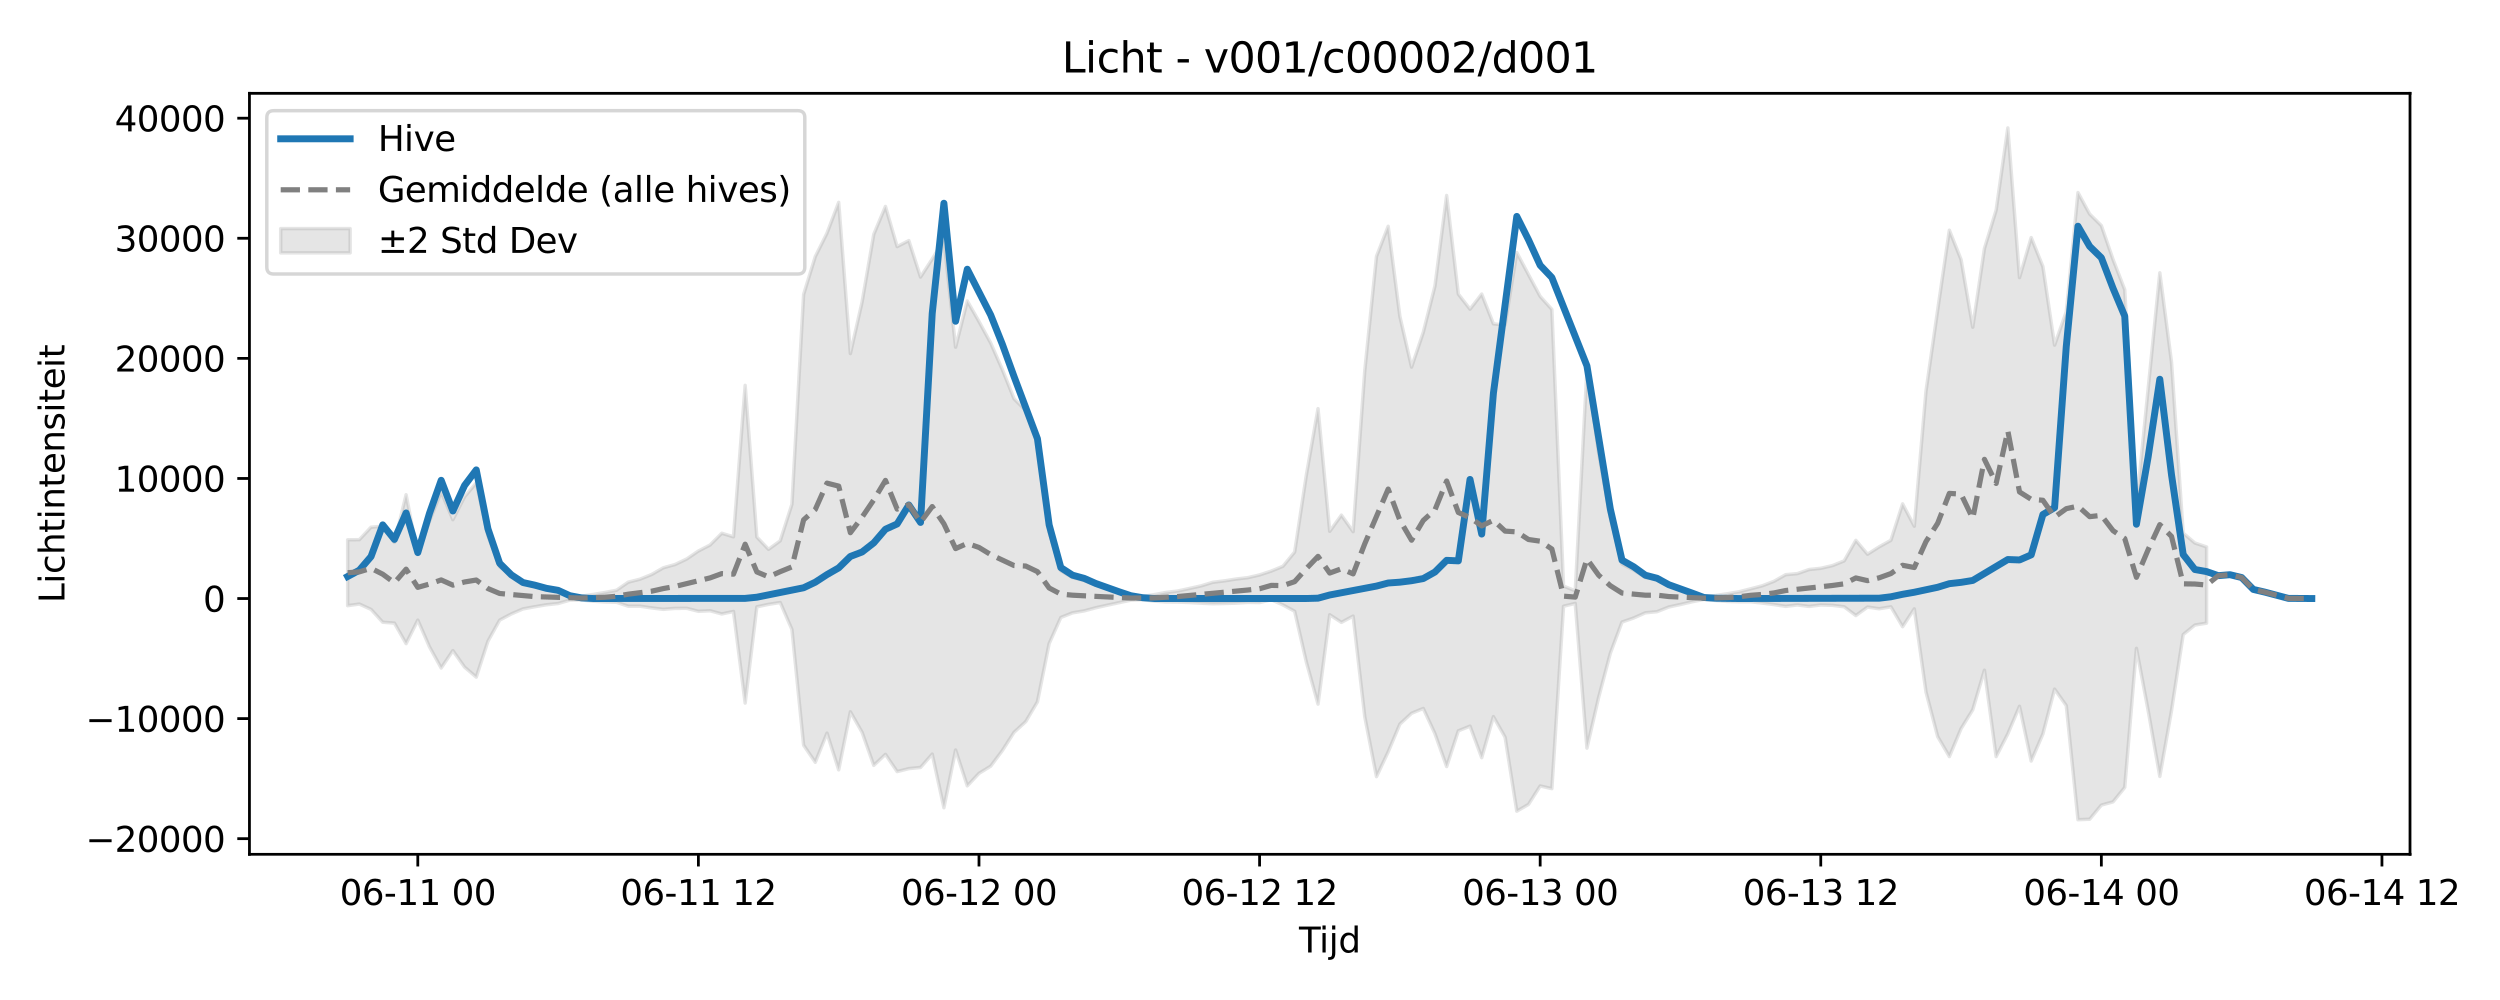 <?xml version="1.0" encoding="utf-8" standalone="no"?>
<!DOCTYPE svg PUBLIC "-//W3C//DTD SVG 1.1//EN"
  "http://www.w3.org/Graphics/SVG/1.1/DTD/svg11.dtd">
<svg xmlns:xlink="http://www.w3.org/1999/xlink" width="720pt" height="288pt" viewBox="0 0 720 288" xmlns="http://www.w3.org/2000/svg" version="1.1">
 <defs>
  <style type="text/css">*{stroke-linejoin: round; stroke-linecap: butt}</style>
 </defs>
 <g id="figure_1">
  <g id="patch_1">
   <path d="M 0 288 
L 720 288 
L 720 0 
L 0 0 
z
" style="fill: #ffffff"/>
  </g>
  <g id="axes_1">
   <g id="patch_2">
    <path d="M 71.84 246.04 
L 694.082 246.04 
L 694.082 26.88 
L 71.84 26.88 
z
" style="fill: #ffffff"/>
   </g>
   <g id="FillBetweenPolyCollection_1">
    <defs>
     <path id="md8189ce786" d="M 100.124 -132.54 
L 100.124 -113.566 
L 103.491 -114.032 
L 106.858 -112.498 
L 110.225 -108.796 
L 113.592 -108.548 
L 116.959 -102.631 
L 120.326 -109.409 
L 123.693 -101.703 
L 127.061 -95.61 
L 130.428 -100.624 
L 133.795 -95.871 
L 137.162 -92.984 
L 140.529 -103.331 
L 143.896 -109.396 
L 147.263 -111.191 
L 150.63 -112.633 
L 153.997 -113.258 
L 157.365 -113.823 
L 160.732 -114.184 
L 164.099 -115.159 
L 167.466 -115.205 
L 170.833 -114.85 
L 174.2 -114.626 
L 177.567 -114.54 
L 180.934 -113.414 
L 184.301 -113.419 
L 187.669 -112.918 
L 191.036 -112.514 
L 194.403 -112.777 
L 197.77 -112.807 
L 201.137 -111.943 
L 204.504 -112.097 
L 207.871 -111.179 
L 211.238 -111.895 
L 214.605 -85.509 
L 217.973 -113.234 
L 221.34 -113.943 
L 224.707 -114.474 
L 228.074 -106.712 
L 231.441 -73.381 
L 234.808 -68.461 
L 238.175 -76.852 
L 241.542 -66.282 
L 244.909 -83 
L 248.277 -77.103 
L 251.644 -67.565 
L 255.011 -70.746 
L 258.378 -65.776 
L 261.745 -66.631 
L 265.112 -66.966 
L 268.479 -70.816 
L 271.846 -55.37 
L 275.213 -72.001 
L 278.58 -61.672 
L 281.948 -65.268 
L 285.315 -67.337 
L 288.682 -71.844 
L 292.049 -77.099 
L 295.416 -80.175 
L 298.783 -85.862 
L 302.15 -102.639 
L 305.517 -110.161 
L 308.884 -111.499 
L 312.252 -112.066 
L 315.619 -112.974 
L 318.986 -113.72 
L 322.353 -114.447 
L 325.72 -115.162 
L 329.087 -115.275 
L 332.454 -114.871 
L 335.821 -114.626 
L 339.188 -114.602 
L 342.556 -114.469 
L 345.923 -114.28 
L 349.29 -114.118 
L 352.657 -114.192 
L 356.024 -114.299 
L 359.391 -114.514 
L 362.758 -114.454 
L 366.125 -115.287 
L 369.492 -113.772 
L 372.86 -111.955 
L 376.227 -97.339 
L 379.594 -85.217 
L 382.961 -110.95 
L 386.328 -108.756 
L 389.695 -110.565 
L 393.062 -81.518 
L 396.429 -64.321 
L 399.796 -71.463 
L 403.164 -79.462 
L 406.531 -82.579 
L 409.898 -83.961 
L 413.265 -76.7 
L 416.632 -67.227 
L 419.999 -77.518 
L 423.366 -78.873 
L 426.733 -69.784 
L 430.1 -81.609 
L 433.468 -75.674 
L 436.835 -54.376 
L 440.202 -56.327 
L 443.569 -61.643 
L 446.936 -60.871 
L 450.303 -113.404 
L 453.67 -114.213 
L 457.037 -72.541 
L 460.404 -87.135 
L 463.771 -99.842 
L 467.139 -108.852 
L 470.506 -110.023 
L 473.873 -111.509 
L 477.24 -111.834 
L 480.607 -113.181 
L 483.974 -113.905 
L 487.341 -114.692 
L 490.708 -115.362 
L 494.075 -115.061 
L 497.443 -114.782 
L 500.81 -114.686 
L 504.177 -114.689 
L 507.544 -114.314 
L 510.911 -113.881 
L 514.278 -113.368 
L 517.645 -113.772 
L 521.012 -113.348 
L 524.379 -113.764 
L 527.747 -113.658 
L 531.114 -113.253 
L 534.481 -110.718 
L 537.848 -113.166 
L 541.215 -112.673 
L 544.582 -113.24 
L 547.949 -107.504 
L 551.316 -112.647 
L 554.683 -88.72 
L 558.051 -75.867 
L 561.418 -70.106 
L 564.785 -78.131 
L 568.152 -83.587 
L 571.519 -94.988 
L 574.886 -70.091 
L 578.253 -76.65 
L 581.62 -84.597 
L 584.987 -68.82 
L 588.355 -76.625 
L 591.722 -89.537 
L 595.089 -84.779 
L 598.456 -51.922 
L 601.823 -52.061 
L 605.19 -56.133 
L 608.557 -57.065 
L 611.924 -61.217 
L 615.291 -101.284 
L 618.659 -83.416 
L 622.026 -64.384 
L 625.393 -83.33 
L 628.76 -105.242 
L 632.127 -107.986 
L 635.494 -108.529 
L 635.494 -130.481 
L 635.494 -130.481 
L 632.127 -131.617 
L 628.76 -134.466 
L 625.393 -183.725 
L 622.026 -209.429 
L 618.659 -175.958 
L 615.291 -142.193 
L 611.924 -204.577 
L 608.557 -213.27 
L 605.19 -223.029 
L 601.823 -226.35 
L 598.456 -232.545 
L 595.089 -198.23 
L 591.722 -188.601 
L 588.355 -211.223 
L 584.987 -219.582 
L 581.62 -208.047 
L 578.253 -251.158 
L 574.886 -227.461 
L 571.519 -216.425 
L 568.152 -193.762 
L 564.785 -213.252 
L 561.418 -221.705 
L 558.051 -198.742 
L 554.683 -175.341 
L 551.316 -136.461 
L 547.949 -142.89 
L 544.582 -132.389 
L 541.215 -130.52 
L 537.848 -128.382 
L 534.481 -132.388 
L 531.114 -126.459 
L 527.747 -125.111 
L 524.379 -124.331 
L 521.012 -123.978 
L 517.645 -122.797 
L 514.278 -122.491 
L 510.911 -120.59 
L 507.544 -119.296 
L 504.177 -118.417 
L 500.81 -117.559 
L 497.443 -117.002 
L 494.075 -116.494 
L 490.708 -116.097 
L 487.341 -117.031 
L 483.974 -118.146 
L 480.607 -119.206 
L 477.24 -121.359 
L 473.873 -121.657 
L 470.506 -123.836 
L 467.139 -125.559 
L 463.771 -138.81 
L 460.404 -157.573 
L 457.037 -181.517 
L 453.67 -117.851 
L 450.303 -119.211 
L 446.936 -198.893 
L 443.569 -202.638 
L 440.202 -208.917 
L 436.835 -215.262 
L 433.468 -194.404 
L 430.1 -194.732 
L 426.733 -203.313 
L 423.366 -198.955 
L 419.999 -203.307 
L 416.632 -231.703 
L 413.265 -205.623 
L 409.898 -192.262 
L 406.531 -182.267 
L 403.164 -196.888 
L 399.796 -222.827 
L 396.429 -214.157 
L 393.062 -181.325 
L 389.695 -134.878 
L 386.328 -139.641 
L 382.961 -134.983 
L 379.594 -170.308 
L 376.227 -151.166 
L 372.86 -129.016 
L 369.492 -124.914 
L 366.125 -123.533 
L 362.758 -122.423 
L 359.391 -121.635 
L 356.024 -121.243 
L 352.657 -120.716 
L 349.29 -120.3 
L 345.923 -119.272 
L 342.556 -118.527 
L 339.188 -117.787 
L 335.821 -117.379 
L 332.454 -116.749 
L 329.087 -116.217 
L 325.72 -116.357 
L 322.353 -117.355 
L 318.986 -118.416 
L 315.619 -119.509 
L 312.252 -120.841 
L 308.884 -121.672 
L 305.517 -123.635 
L 302.15 -134.695 
L 298.783 -160.874 
L 295.416 -169.786 
L 292.049 -173.146 
L 288.682 -181.545 
L 285.315 -189.224 
L 281.948 -195.404 
L 278.58 -201.322 
L 275.213 -188.012 
L 271.846 -218.903 
L 268.479 -213.405 
L 265.112 -208.205 
L 261.745 -218.715 
L 258.378 -216.982 
L 255.011 -228.542 
L 251.644 -220.509 
L 248.277 -201.009 
L 244.909 -186.165 
L 241.542 -229.723 
L 238.175 -220.86 
L 234.808 -214.12 
L 231.441 -203.201 
L 228.074 -142.758 
L 224.707 -132.252 
L 221.34 -129.791 
L 217.973 -133.332 
L 214.605 -177.028 
L 211.238 -133.399 
L 207.871 -134.422 
L 204.504 -131.04 
L 201.137 -129.311 
L 197.77 -127.013 
L 194.403 -125.419 
L 191.036 -124.476 
L 187.669 -122.552 
L 184.301 -121.191 
L 180.934 -120.342 
L 177.567 -118.015 
L 174.2 -117.361 
L 170.833 -116.803 
L 167.466 -116.306 
L 164.099 -116.391 
L 160.732 -117.746 
L 157.365 -118.265 
L 153.997 -119.093 
L 150.63 -120.15 
L 147.263 -122.332 
L 143.896 -124.756 
L 140.529 -133.66 
L 137.162 -148.923 
L 133.795 -144.914 
L 130.428 -138.334 
L 127.061 -146.356 
L 123.693 -137.891 
L 120.326 -128.279 
L 116.959 -145.519 
L 113.592 -131.785 
L 110.225 -136.468 
L 106.858 -136.166 
L 103.491 -132.578 
L 100.124 -132.54 
z
" style="stroke: #808080; stroke-opacity: 0.2"/>
    </defs>
    <g clip-path="url(#p6908b843ab)">
     <use xlink:href="#md8189ce786" x="0" y="288" style="fill: #808080; fill-opacity: 0.2; stroke: #808080; stroke-opacity: 0.2"/>
    </g>
   </g>
   <g id="matplotlib.axis_1">
    <g id="xtick_1">
     <g id="line2d_1">
      <defs>
       <path id="m03624b1f87" d="M 0 0 
L 0 3.5 
" style="stroke: #000000; stroke-width: 0.8"/>
      </defs>
      <g>
       <use xlink:href="#m03624b1f87" x="120.326" y="246.04" style="stroke: #000000; stroke-width: 0.8"/>
      </g>
     </g>
     <g id="text_1">
      <!-- 06-11 00 -->
      <g transform="translate(97.846 260.638) scale(0.1 -0.1)">
       <defs>
        <path id="DejaVuSans-30" d="M 2034 4250 
Q 1547 4250 1301 3770 
Q 1056 3291 1056 2328 
Q 1056 1369 1301 889 
Q 1547 409 2034 409 
Q 2525 409 2770 889 
Q 3016 1369 3016 2328 
Q 3016 3291 2770 3770 
Q 2525 4250 2034 4250 
z
M 2034 4750 
Q 2819 4750 3233 4129 
Q 3647 3509 3647 2328 
Q 3647 1150 3233 529 
Q 2819 -91 2034 -91 
Q 1250 -91 836 529 
Q 422 1150 422 2328 
Q 422 3509 836 4129 
Q 1250 4750 2034 4750 
z
" transform="scale(0.016)"/>
        <path id="DejaVuSans-36" d="M 2113 2584 
Q 1688 2584 1439 2293 
Q 1191 2003 1191 1497 
Q 1191 994 1439 701 
Q 1688 409 2113 409 
Q 2538 409 2786 701 
Q 3034 994 3034 1497 
Q 3034 2003 2786 2293 
Q 2538 2584 2113 2584 
z
M 3366 4563 
L 3366 3988 
Q 3128 4100 2886 4159 
Q 2644 4219 2406 4219 
Q 1781 4219 1451 3797 
Q 1122 3375 1075 2522 
Q 1259 2794 1537 2939 
Q 1816 3084 2150 3084 
Q 2853 3084 3261 2657 
Q 3669 2231 3669 1497 
Q 3669 778 3244 343 
Q 2819 -91 2113 -91 
Q 1303 -91 875 529 
Q 447 1150 447 2328 
Q 447 3434 972 4092 
Q 1497 4750 2381 4750 
Q 2619 4750 2861 4703 
Q 3103 4656 3366 4563 
z
" transform="scale(0.016)"/>
        <path id="DejaVuSans-2d" d="M 313 2009 
L 1997 2009 
L 1997 1497 
L 313 1497 
L 313 2009 
z
" transform="scale(0.016)"/>
        <path id="DejaVuSans-31" d="M 794 531 
L 1825 531 
L 1825 4091 
L 703 3866 
L 703 4441 
L 1819 4666 
L 2450 4666 
L 2450 531 
L 3481 531 
L 3481 0 
L 794 0 
L 794 531 
z
" transform="scale(0.016)"/>
        <path id="DejaVuSans-20" transform="scale(0.016)"/>
       </defs>
       <use xlink:href="#DejaVuSans-30"/>
       <use xlink:href="#DejaVuSans-36" transform="translate(63.623 0)"/>
       <use xlink:href="#DejaVuSans-2d" transform="translate(127.246 0)"/>
       <use xlink:href="#DejaVuSans-31" transform="translate(163.33 0)"/>
       <use xlink:href="#DejaVuSans-31" transform="translate(226.953 0)"/>
       <use xlink:href="#DejaVuSans-20" transform="translate(290.576 0)"/>
       <use xlink:href="#DejaVuSans-30" transform="translate(322.363 0)"/>
       <use xlink:href="#DejaVuSans-30" transform="translate(385.986 0)"/>
      </g>
     </g>
    </g>
    <g id="xtick_2">
     <g id="line2d_2">
      <g>
       <use xlink:href="#m03624b1f87" x="201.137" y="246.04" style="stroke: #000000; stroke-width: 0.8"/>
      </g>
     </g>
     <g id="text_2">
      <!-- 06-11 12 -->
      <g transform="translate(178.657 260.638) scale(0.1 -0.1)">
       <defs>
        <path id="DejaVuSans-32" d="M 1228 531 
L 3431 531 
L 3431 0 
L 469 0 
L 469 531 
Q 828 903 1448 1529 
Q 2069 2156 2228 2338 
Q 2531 2678 2651 2914 
Q 2772 3150 2772 3378 
Q 2772 3750 2511 3984 
Q 2250 4219 1831 4219 
Q 1534 4219 1204 4116 
Q 875 4013 500 3803 
L 500 4441 
Q 881 4594 1212 4672 
Q 1544 4750 1819 4750 
Q 2544 4750 2975 4387 
Q 3406 4025 3406 3419 
Q 3406 3131 3298 2873 
Q 3191 2616 2906 2266 
Q 2828 2175 2409 1742 
Q 1991 1309 1228 531 
z
" transform="scale(0.016)"/>
       </defs>
       <use xlink:href="#DejaVuSans-30"/>
       <use xlink:href="#DejaVuSans-36" transform="translate(63.623 0)"/>
       <use xlink:href="#DejaVuSans-2d" transform="translate(127.246 0)"/>
       <use xlink:href="#DejaVuSans-31" transform="translate(163.33 0)"/>
       <use xlink:href="#DejaVuSans-31" transform="translate(226.953 0)"/>
       <use xlink:href="#DejaVuSans-20" transform="translate(290.576 0)"/>
       <use xlink:href="#DejaVuSans-31" transform="translate(322.363 0)"/>
       <use xlink:href="#DejaVuSans-32" transform="translate(385.986 0)"/>
      </g>
     </g>
    </g>
    <g id="xtick_3">
     <g id="line2d_3">
      <g>
       <use xlink:href="#m03624b1f87" x="281.948" y="246.04" style="stroke: #000000; stroke-width: 0.8"/>
      </g>
     </g>
     <g id="text_3">
      <!-- 06-12 00 -->
      <g transform="translate(259.467 260.638) scale(0.1 -0.1)">
       <use xlink:href="#DejaVuSans-30"/>
       <use xlink:href="#DejaVuSans-36" transform="translate(63.623 0)"/>
       <use xlink:href="#DejaVuSans-2d" transform="translate(127.246 0)"/>
       <use xlink:href="#DejaVuSans-31" transform="translate(163.33 0)"/>
       <use xlink:href="#DejaVuSans-32" transform="translate(226.953 0)"/>
       <use xlink:href="#DejaVuSans-20" transform="translate(290.576 0)"/>
       <use xlink:href="#DejaVuSans-30" transform="translate(322.363 0)"/>
       <use xlink:href="#DejaVuSans-30" transform="translate(385.986 0)"/>
      </g>
     </g>
    </g>
    <g id="xtick_4">
     <g id="line2d_4">
      <g>
       <use xlink:href="#m03624b1f87" x="362.758" y="246.04" style="stroke: #000000; stroke-width: 0.8"/>
      </g>
     </g>
     <g id="text_4">
      <!-- 06-12 12 -->
      <g transform="translate(340.278 260.638) scale(0.1 -0.1)">
       <use xlink:href="#DejaVuSans-30"/>
       <use xlink:href="#DejaVuSans-36" transform="translate(63.623 0)"/>
       <use xlink:href="#DejaVuSans-2d" transform="translate(127.246 0)"/>
       <use xlink:href="#DejaVuSans-31" transform="translate(163.33 0)"/>
       <use xlink:href="#DejaVuSans-32" transform="translate(226.953 0)"/>
       <use xlink:href="#DejaVuSans-20" transform="translate(290.576 0)"/>
       <use xlink:href="#DejaVuSans-31" transform="translate(322.363 0)"/>
       <use xlink:href="#DejaVuSans-32" transform="translate(385.986 0)"/>
      </g>
     </g>
    </g>
    <g id="xtick_5">
     <g id="line2d_5">
      <g>
       <use xlink:href="#m03624b1f87" x="443.569" y="246.04" style="stroke: #000000; stroke-width: 0.8"/>
      </g>
     </g>
     <g id="text_5">
      <!-- 06-13 00 -->
      <g transform="translate(421.088 260.638) scale(0.1 -0.1)">
       <defs>
        <path id="DejaVuSans-33" d="M 2597 2516 
Q 3050 2419 3304 2112 
Q 3559 1806 3559 1356 
Q 3559 666 3084 287 
Q 2609 -91 1734 -91 
Q 1441 -91 1130 -33 
Q 819 25 488 141 
L 488 750 
Q 750 597 1062 519 
Q 1375 441 1716 441 
Q 2309 441 2620 675 
Q 2931 909 2931 1356 
Q 2931 1769 2642 2001 
Q 2353 2234 1838 2234 
L 1294 2234 
L 1294 2753 
L 1863 2753 
Q 2328 2753 2575 2939 
Q 2822 3125 2822 3475 
Q 2822 3834 2567 4026 
Q 2313 4219 1838 4219 
Q 1578 4219 1281 4162 
Q 984 4106 628 3988 
L 628 4550 
Q 988 4650 1302 4700 
Q 1616 4750 1894 4750 
Q 2613 4750 3031 4423 
Q 3450 4097 3450 3541 
Q 3450 3153 3228 2886 
Q 3006 2619 2597 2516 
z
" transform="scale(0.016)"/>
       </defs>
       <use xlink:href="#DejaVuSans-30"/>
       <use xlink:href="#DejaVuSans-36" transform="translate(63.623 0)"/>
       <use xlink:href="#DejaVuSans-2d" transform="translate(127.246 0)"/>
       <use xlink:href="#DejaVuSans-31" transform="translate(163.33 0)"/>
       <use xlink:href="#DejaVuSans-33" transform="translate(226.953 0)"/>
       <use xlink:href="#DejaVuSans-20" transform="translate(290.576 0)"/>
       <use xlink:href="#DejaVuSans-30" transform="translate(322.363 0)"/>
       <use xlink:href="#DejaVuSans-30" transform="translate(385.986 0)"/>
      </g>
     </g>
    </g>
    <g id="xtick_6">
     <g id="line2d_6">
      <g>
       <use xlink:href="#m03624b1f87" x="524.379" y="246.04" style="stroke: #000000; stroke-width: 0.8"/>
      </g>
     </g>
     <g id="text_6">
      <!-- 06-13 12 -->
      <g transform="translate(501.899 260.638) scale(0.1 -0.1)">
       <use xlink:href="#DejaVuSans-30"/>
       <use xlink:href="#DejaVuSans-36" transform="translate(63.623 0)"/>
       <use xlink:href="#DejaVuSans-2d" transform="translate(127.246 0)"/>
       <use xlink:href="#DejaVuSans-31" transform="translate(163.33 0)"/>
       <use xlink:href="#DejaVuSans-33" transform="translate(226.953 0)"/>
       <use xlink:href="#DejaVuSans-20" transform="translate(290.576 0)"/>
       <use xlink:href="#DejaVuSans-31" transform="translate(322.363 0)"/>
       <use xlink:href="#DejaVuSans-32" transform="translate(385.986 0)"/>
      </g>
     </g>
    </g>
    <g id="xtick_7">
     <g id="line2d_7">
      <g>
       <use xlink:href="#m03624b1f87" x="605.19" y="246.04" style="stroke: #000000; stroke-width: 0.8"/>
      </g>
     </g>
     <g id="text_7">
      <!-- 06-14 00 -->
      <g transform="translate(582.71 260.638) scale(0.1 -0.1)">
       <defs>
        <path id="DejaVuSans-34" d="M 2419 4116 
L 825 1625 
L 2419 1625 
L 2419 4116 
z
M 2253 4666 
L 3047 4666 
L 3047 1625 
L 3713 1625 
L 3713 1100 
L 3047 1100 
L 3047 0 
L 2419 0 
L 2419 1100 
L 313 1100 
L 313 1709 
L 2253 4666 
z
" transform="scale(0.016)"/>
       </defs>
       <use xlink:href="#DejaVuSans-30"/>
       <use xlink:href="#DejaVuSans-36" transform="translate(63.623 0)"/>
       <use xlink:href="#DejaVuSans-2d" transform="translate(127.246 0)"/>
       <use xlink:href="#DejaVuSans-31" transform="translate(163.33 0)"/>
       <use xlink:href="#DejaVuSans-34" transform="translate(226.953 0)"/>
       <use xlink:href="#DejaVuSans-20" transform="translate(290.576 0)"/>
       <use xlink:href="#DejaVuSans-30" transform="translate(322.363 0)"/>
       <use xlink:href="#DejaVuSans-30" transform="translate(385.986 0)"/>
      </g>
     </g>
    </g>
    <g id="xtick_8">
     <g id="line2d_8">
      <g>
       <use xlink:href="#m03624b1f87" x="686.001" y="246.04" style="stroke: #000000; stroke-width: 0.8"/>
      </g>
     </g>
     <g id="text_8">
      <!-- 06-14 12 -->
      <g transform="translate(663.52 260.638) scale(0.1 -0.1)">
       <use xlink:href="#DejaVuSans-30"/>
       <use xlink:href="#DejaVuSans-36" transform="translate(63.623 0)"/>
       <use xlink:href="#DejaVuSans-2d" transform="translate(127.246 0)"/>
       <use xlink:href="#DejaVuSans-31" transform="translate(163.33 0)"/>
       <use xlink:href="#DejaVuSans-34" transform="translate(226.953 0)"/>
       <use xlink:href="#DejaVuSans-20" transform="translate(290.576 0)"/>
       <use xlink:href="#DejaVuSans-31" transform="translate(322.363 0)"/>
       <use xlink:href="#DejaVuSans-32" transform="translate(385.986 0)"/>
      </g>
     </g>
    </g>
    <g id="text_9">
     <!-- Tijd -->
     <g transform="translate(374.111 274.317) scale(0.1 -0.1)">
      <defs>
       <path id="DejaVuSans-54" d="M -19 4666 
L 3928 4666 
L 3928 4134 
L 2272 4134 
L 2272 0 
L 1638 0 
L 1638 4134 
L -19 4134 
L -19 4666 
z
" transform="scale(0.016)"/>
       <path id="DejaVuSans-69" d="M 603 3500 
L 1178 3500 
L 1178 0 
L 603 0 
L 603 3500 
z
M 603 4863 
L 1178 4863 
L 1178 4134 
L 603 4134 
L 603 4863 
z
" transform="scale(0.016)"/>
       <path id="DejaVuSans-6a" d="M 603 3500 
L 1178 3500 
L 1178 -63 
Q 1178 -731 923 -1031 
Q 669 -1331 103 -1331 
L -116 -1331 
L -116 -844 
L 38 -844 
Q 366 -844 484 -692 
Q 603 -541 603 -63 
L 603 3500 
z
M 603 4863 
L 1178 4863 
L 1178 4134 
L 603 4134 
L 603 4863 
z
" transform="scale(0.016)"/>
       <path id="DejaVuSans-64" d="M 2906 2969 
L 2906 4863 
L 3481 4863 
L 3481 0 
L 2906 0 
L 2906 525 
Q 2725 213 2448 61 
Q 2172 -91 1784 -91 
Q 1150 -91 751 415 
Q 353 922 353 1747 
Q 353 2572 751 3078 
Q 1150 3584 1784 3584 
Q 2172 3584 2448 3432 
Q 2725 3281 2906 2969 
z
M 947 1747 
Q 947 1113 1208 752 
Q 1469 391 1925 391 
Q 2381 391 2643 752 
Q 2906 1113 2906 1747 
Q 2906 2381 2643 2742 
Q 2381 3103 1925 3103 
Q 1469 3103 1208 2742 
Q 947 2381 947 1747 
z
" transform="scale(0.016)"/>
      </defs>
      <use xlink:href="#DejaVuSans-54"/>
      <use xlink:href="#DejaVuSans-69" transform="translate(57.959 0)"/>
      <use xlink:href="#DejaVuSans-6a" transform="translate(85.742 0)"/>
      <use xlink:href="#DejaVuSans-64" transform="translate(113.525 0)"/>
     </g>
    </g>
   </g>
   <g id="matplotlib.axis_2">
    <g id="ytick_1">
     <g id="line2d_9">
      <defs>
       <path id="m6e70a7677f" d="M 0 0 
L -3.5 0 
" style="stroke: #000000; stroke-width: 0.8"/>
      </defs>
      <g>
       <use xlink:href="#m6e70a7677f" x="71.84" y="241.542" style="stroke: #000000; stroke-width: 0.8"/>
      </g>
     </g>
     <g id="text_10">
      <!-- −20000 -->
      <g transform="translate(24.648 245.341) scale(0.1 -0.1)">
       <defs>
        <path id="DejaVuSans-2212" d="M 678 2272 
L 4684 2272 
L 4684 1741 
L 678 1741 
L 678 2272 
z
" transform="scale(0.016)"/>
       </defs>
       <use xlink:href="#DejaVuSans-2212"/>
       <use xlink:href="#DejaVuSans-32" transform="translate(83.789 0)"/>
       <use xlink:href="#DejaVuSans-30" transform="translate(147.412 0)"/>
       <use xlink:href="#DejaVuSans-30" transform="translate(211.035 0)"/>
       <use xlink:href="#DejaVuSans-30" transform="translate(274.658 0)"/>
       <use xlink:href="#DejaVuSans-30" transform="translate(338.281 0)"/>
      </g>
     </g>
    </g>
    <g id="ytick_2">
     <g id="line2d_10">
      <g>
       <use xlink:href="#m6e70a7677f" x="71.84" y="206.959" style="stroke: #000000; stroke-width: 0.8"/>
      </g>
     </g>
     <g id="text_11">
      <!-- −10000 -->
      <g transform="translate(24.648 210.758) scale(0.1 -0.1)">
       <use xlink:href="#DejaVuSans-2212"/>
       <use xlink:href="#DejaVuSans-31" transform="translate(83.789 0)"/>
       <use xlink:href="#DejaVuSans-30" transform="translate(147.412 0)"/>
       <use xlink:href="#DejaVuSans-30" transform="translate(211.035 0)"/>
       <use xlink:href="#DejaVuSans-30" transform="translate(274.658 0)"/>
       <use xlink:href="#DejaVuSans-30" transform="translate(338.281 0)"/>
      </g>
     </g>
    </g>
    <g id="ytick_3">
     <g id="line2d_11">
      <g>
       <use xlink:href="#m6e70a7677f" x="71.84" y="172.376" style="stroke: #000000; stroke-width: 0.8"/>
      </g>
     </g>
     <g id="text_12">
      <!-- 0 -->
      <g transform="translate(58.477 176.175) scale(0.1 -0.1)">
       <use xlink:href="#DejaVuSans-30"/>
      </g>
     </g>
    </g>
    <g id="ytick_4">
     <g id="line2d_12">
      <g>
       <use xlink:href="#m6e70a7677f" x="71.84" y="137.793" style="stroke: #000000; stroke-width: 0.8"/>
      </g>
     </g>
     <g id="text_13">
      <!-- 10000 -->
      <g transform="translate(33.028 141.592) scale(0.1 -0.1)">
       <use xlink:href="#DejaVuSans-31"/>
       <use xlink:href="#DejaVuSans-30" transform="translate(63.623 0)"/>
       <use xlink:href="#DejaVuSans-30" transform="translate(127.246 0)"/>
       <use xlink:href="#DejaVuSans-30" transform="translate(190.869 0)"/>
       <use xlink:href="#DejaVuSans-30" transform="translate(254.492 0)"/>
      </g>
     </g>
    </g>
    <g id="ytick_5">
     <g id="line2d_13">
      <g>
       <use xlink:href="#m6e70a7677f" x="71.84" y="103.21" style="stroke: #000000; stroke-width: 0.8"/>
      </g>
     </g>
     <g id="text_14">
      <!-- 20000 -->
      <g transform="translate(33.028 107.009) scale(0.1 -0.1)">
       <use xlink:href="#DejaVuSans-32"/>
       <use xlink:href="#DejaVuSans-30" transform="translate(63.623 0)"/>
       <use xlink:href="#DejaVuSans-30" transform="translate(127.246 0)"/>
       <use xlink:href="#DejaVuSans-30" transform="translate(190.869 0)"/>
       <use xlink:href="#DejaVuSans-30" transform="translate(254.492 0)"/>
      </g>
     </g>
    </g>
    <g id="ytick_6">
     <g id="line2d_14">
      <g>
       <use xlink:href="#m6e70a7677f" x="71.84" y="68.627" style="stroke: #000000; stroke-width: 0.8"/>
      </g>
     </g>
     <g id="text_15">
      <!-- 30000 -->
      <g transform="translate(33.028 72.426) scale(0.1 -0.1)">
       <use xlink:href="#DejaVuSans-33"/>
       <use xlink:href="#DejaVuSans-30" transform="translate(63.623 0)"/>
       <use xlink:href="#DejaVuSans-30" transform="translate(127.246 0)"/>
       <use xlink:href="#DejaVuSans-30" transform="translate(190.869 0)"/>
       <use xlink:href="#DejaVuSans-30" transform="translate(254.492 0)"/>
      </g>
     </g>
    </g>
    <g id="ytick_7">
     <g id="line2d_15">
      <g>
       <use xlink:href="#m6e70a7677f" x="71.84" y="34.044" style="stroke: #000000; stroke-width: 0.8"/>
      </g>
     </g>
     <g id="text_16">
      <!-- 40000 -->
      <g transform="translate(33.028 37.843) scale(0.1 -0.1)">
       <use xlink:href="#DejaVuSans-34"/>
       <use xlink:href="#DejaVuSans-30" transform="translate(63.623 0)"/>
       <use xlink:href="#DejaVuSans-30" transform="translate(127.246 0)"/>
       <use xlink:href="#DejaVuSans-30" transform="translate(190.869 0)"/>
       <use xlink:href="#DejaVuSans-30" transform="translate(254.492 0)"/>
      </g>
     </g>
    </g>
    <g id="text_17">
     <!-- Lichtintensiteit -->
     <g transform="translate(18.568 173.656) rotate(-90) scale(0.1 -0.1)">
      <defs>
       <path id="DejaVuSans-4c" d="M 628 4666 
L 1259 4666 
L 1259 531 
L 3531 531 
L 3531 0 
L 628 0 
L 628 4666 
z
" transform="scale(0.016)"/>
       <path id="DejaVuSans-63" d="M 3122 3366 
L 3122 2828 
Q 2878 2963 2633 3030 
Q 2388 3097 2138 3097 
Q 1578 3097 1268 2742 
Q 959 2388 959 1747 
Q 959 1106 1268 751 
Q 1578 397 2138 397 
Q 2388 397 2633 464 
Q 2878 531 3122 666 
L 3122 134 
Q 2881 22 2623 -34 
Q 2366 -91 2075 -91 
Q 1284 -91 818 406 
Q 353 903 353 1747 
Q 353 2603 823 3093 
Q 1294 3584 2113 3584 
Q 2378 3584 2631 3529 
Q 2884 3475 3122 3366 
z
" transform="scale(0.016)"/>
       <path id="DejaVuSans-68" d="M 3513 2113 
L 3513 0 
L 2938 0 
L 2938 2094 
Q 2938 2591 2744 2837 
Q 2550 3084 2163 3084 
Q 1697 3084 1428 2787 
Q 1159 2491 1159 1978 
L 1159 0 
L 581 0 
L 581 4863 
L 1159 4863 
L 1159 2956 
Q 1366 3272 1645 3428 
Q 1925 3584 2291 3584 
Q 2894 3584 3203 3211 
Q 3513 2838 3513 2113 
z
" transform="scale(0.016)"/>
       <path id="DejaVuSans-74" d="M 1172 4494 
L 1172 3500 
L 2356 3500 
L 2356 3053 
L 1172 3053 
L 1172 1153 
Q 1172 725 1289 603 
Q 1406 481 1766 481 
L 2356 481 
L 2356 0 
L 1766 0 
Q 1100 0 847 248 
Q 594 497 594 1153 
L 594 3053 
L 172 3053 
L 172 3500 
L 594 3500 
L 594 4494 
L 1172 4494 
z
" transform="scale(0.016)"/>
       <path id="DejaVuSans-6e" d="M 3513 2113 
L 3513 0 
L 2938 0 
L 2938 2094 
Q 2938 2591 2744 2837 
Q 2550 3084 2163 3084 
Q 1697 3084 1428 2787 
Q 1159 2491 1159 1978 
L 1159 0 
L 581 0 
L 581 3500 
L 1159 3500 
L 1159 2956 
Q 1366 3272 1645 3428 
Q 1925 3584 2291 3584 
Q 2894 3584 3203 3211 
Q 3513 2838 3513 2113 
z
" transform="scale(0.016)"/>
       <path id="DejaVuSans-65" d="M 3597 1894 
L 3597 1613 
L 953 1613 
Q 991 1019 1311 708 
Q 1631 397 2203 397 
Q 2534 397 2845 478 
Q 3156 559 3463 722 
L 3463 178 
Q 3153 47 2828 -22 
Q 2503 -91 2169 -91 
Q 1331 -91 842 396 
Q 353 884 353 1716 
Q 353 2575 817 3079 
Q 1281 3584 2069 3584 
Q 2775 3584 3186 3129 
Q 3597 2675 3597 1894 
z
M 3022 2063 
Q 3016 2534 2758 2815 
Q 2500 3097 2075 3097 
Q 1594 3097 1305 2825 
Q 1016 2553 972 2059 
L 3022 2063 
z
" transform="scale(0.016)"/>
       <path id="DejaVuSans-73" d="M 2834 3397 
L 2834 2853 
Q 2591 2978 2328 3040 
Q 2066 3103 1784 3103 
Q 1356 3103 1142 2972 
Q 928 2841 928 2578 
Q 928 2378 1081 2264 
Q 1234 2150 1697 2047 
L 1894 2003 
Q 2506 1872 2764 1633 
Q 3022 1394 3022 966 
Q 3022 478 2636 193 
Q 2250 -91 1575 -91 
Q 1294 -91 989 -36 
Q 684 19 347 128 
L 347 722 
Q 666 556 975 473 
Q 1284 391 1588 391 
Q 1994 391 2212 530 
Q 2431 669 2431 922 
Q 2431 1156 2273 1281 
Q 2116 1406 1581 1522 
L 1381 1569 
Q 847 1681 609 1914 
Q 372 2147 372 2553 
Q 372 3047 722 3315 
Q 1072 3584 1716 3584 
Q 2034 3584 2315 3537 
Q 2597 3491 2834 3397 
z
" transform="scale(0.016)"/>
      </defs>
      <use xlink:href="#DejaVuSans-4c"/>
      <use xlink:href="#DejaVuSans-69" transform="translate(55.713 0)"/>
      <use xlink:href="#DejaVuSans-63" transform="translate(83.496 0)"/>
      <use xlink:href="#DejaVuSans-68" transform="translate(138.477 0)"/>
      <use xlink:href="#DejaVuSans-74" transform="translate(201.855 0)"/>
      <use xlink:href="#DejaVuSans-69" transform="translate(241.064 0)"/>
      <use xlink:href="#DejaVuSans-6e" transform="translate(268.848 0)"/>
      <use xlink:href="#DejaVuSans-74" transform="translate(332.227 0)"/>
      <use xlink:href="#DejaVuSans-65" transform="translate(371.436 0)"/>
      <use xlink:href="#DejaVuSans-6e" transform="translate(432.959 0)"/>
      <use xlink:href="#DejaVuSans-73" transform="translate(496.338 0)"/>
      <use xlink:href="#DejaVuSans-69" transform="translate(548.438 0)"/>
      <use xlink:href="#DejaVuSans-74" transform="translate(576.221 0)"/>
      <use xlink:href="#DejaVuSans-65" transform="translate(615.43 0)"/>
      <use xlink:href="#DejaVuSans-69" transform="translate(676.953 0)"/>
      <use xlink:href="#DejaVuSans-74" transform="translate(704.736 0)"/>
     </g>
    </g>
   </g>
   <g id="line2d_16">
    <path d="M 100.124 166.034 
L 103.491 164.217 
L 106.858 160.292 
L 110.225 151.165 
L 113.592 155.346 
L 116.959 147.735 
L 120.326 159.133 
L 123.693 147.828 
L 127.061 138.33 
L 130.428 147.177 
L 133.795 139.81 
L 137.162 135.333 
L 140.529 152.309 
L 143.896 162.216 
L 147.263 165.553 
L 150.63 167.772 
L 153.997 168.516 
L 157.365 169.438 
L 160.732 170.016 
L 164.099 171.556 
L 167.466 172.193 
L 170.833 172.373 
L 214.605 172.333 
L 217.973 171.997 
L 231.441 169.277 
L 234.808 167.673 
L 238.175 165.482 
L 241.542 163.552 
L 244.909 160.258 
L 248.277 158.973 
L 251.644 156.345 
L 255.011 152.423 
L 258.378 150.899 
L 261.745 145.431 
L 265.112 150.459 
L 268.479 90.272 
L 271.846 58.538 
L 275.213 92.518 
L 278.58 77.538 
L 285.315 90.707 
L 288.682 99.165 
L 292.049 108.449 
L 298.783 126.355 
L 302.15 151.159 
L 305.517 163.464 
L 308.884 165.647 
L 312.252 166.572 
L 315.619 168.054 
L 322.353 170.451 
L 325.72 171.575 
L 329.087 172.141 
L 332.454 172.369 
L 376.227 172.369 
L 379.594 172.275 
L 382.961 171.354 
L 396.429 168.791 
L 399.796 167.906 
L 403.164 167.667 
L 406.531 167.245 
L 409.898 166.627 
L 413.265 164.74 
L 416.632 161.378 
L 419.999 161.528 
L 423.366 138.081 
L 426.733 153.809 
L 430.1 113.276 
L 436.835 62.332 
L 440.202 69.044 
L 443.569 76.402 
L 446.936 79.935 
L 457.037 105.371 
L 463.771 146.581 
L 467.139 161.322 
L 470.506 163.239 
L 473.873 165.664 
L 477.24 166.543 
L 480.607 168.391 
L 487.341 170.815 
L 490.708 172.076 
L 494.075 172.287 
L 500.81 172.376 
L 541.215 172.279 
L 544.582 171.872 
L 547.949 171.155 
L 551.316 170.568 
L 558.051 169.134 
L 561.418 168.096 
L 564.785 167.72 
L 568.152 167.171 
L 578.253 161.14 
L 581.62 161.267 
L 584.987 159.796 
L 588.355 148.18 
L 591.722 146.197 
L 595.089 99.762 
L 598.456 65.152 
L 601.823 70.953 
L 605.19 74.241 
L 608.557 83.04 
L 611.924 91.034 
L 615.291 150.98 
L 618.659 131.611 
L 622.026 109.225 
L 625.393 136.725 
L 628.76 159.71 
L 632.127 164.021 
L 635.494 164.615 
L 638.861 165.79 
L 642.228 165.515 
L 645.595 166.33 
L 648.962 169.756 
L 652.33 170.543 
L 659.064 172.332 
L 665.798 172.376 
L 665.798 172.376 
" clip-path="url(#p6908b843ab)" style="fill: none; stroke: #1f77b4; stroke-width: 2; stroke-linecap: square"/>
   </g>
   <g id="line2d_17">
    <path d="M 100.124 164.947 
L 103.491 164.695 
L 106.858 163.668 
L 110.225 165.368 
L 113.592 167.834 
L 116.959 163.925 
L 120.326 169.156 
L 123.693 168.203 
L 127.061 167.017 
L 130.428 168.521 
L 133.795 167.608 
L 137.162 167.047 
L 140.529 169.504 
L 143.896 170.924 
L 153.997 171.824 
L 167.466 172.244 
L 174.2 172.007 
L 177.567 171.722 
L 180.934 171.122 
L 187.669 170.265 
L 191.036 169.505 
L 194.403 168.902 
L 204.504 166.432 
L 207.871 165.199 
L 211.238 165.353 
L 214.605 156.732 
L 217.973 164.717 
L 221.34 166.133 
L 224.707 164.637 
L 228.074 163.265 
L 231.441 149.709 
L 234.808 146.71 
L 238.175 139.144 
L 241.542 139.997 
L 244.909 153.418 
L 248.277 148.944 
L 251.644 143.963 
L 255.011 138.356 
L 258.378 146.621 
L 261.745 145.327 
L 265.112 150.414 
L 268.479 145.89 
L 271.846 150.864 
L 275.213 157.993 
L 278.58 156.503 
L 281.948 157.664 
L 285.315 159.719 
L 292.049 162.878 
L 295.416 163.019 
L 298.783 164.632 
L 302.15 169.333 
L 305.517 171.102 
L 308.884 171.415 
L 315.619 171.758 
L 325.72 172.241 
L 332.454 172.19 
L 339.188 171.806 
L 359.391 169.925 
L 362.758 169.562 
L 366.125 168.59 
L 369.492 168.657 
L 372.86 167.515 
L 376.227 163.747 
L 379.594 160.238 
L 382.961 165.033 
L 386.328 163.802 
L 389.695 165.278 
L 393.062 156.579 
L 399.796 140.855 
L 403.164 149.825 
L 406.531 155.577 
L 409.898 149.889 
L 413.265 146.838 
L 416.632 138.535 
L 419.999 147.588 
L 423.366 149.086 
L 426.733 151.452 
L 430.1 149.83 
L 433.468 152.961 
L 436.835 153.181 
L 440.202 155.378 
L 443.569 155.86 
L 446.936 158.118 
L 450.303 171.693 
L 453.67 171.968 
L 457.037 160.971 
L 460.404 165.646 
L 463.771 168.674 
L 467.139 170.795 
L 473.873 171.417 
L 477.24 171.404 
L 480.607 171.807 
L 490.708 172.271 
L 497.443 172.108 
L 500.81 171.878 
L 504.177 171.447 
L 507.544 171.195 
L 510.911 170.764 
L 514.278 170.07 
L 527.747 168.616 
L 531.114 168.144 
L 534.481 166.447 
L 537.848 167.226 
L 541.215 166.404 
L 544.582 165.185 
L 547.949 162.803 
L 551.316 163.446 
L 554.683 155.97 
L 558.051 150.696 
L 561.418 142.095 
L 564.785 142.309 
L 568.152 149.325 
L 571.519 132.293 
L 574.886 139.224 
L 578.253 124.096 
L 581.62 141.678 
L 584.987 143.799 
L 588.355 144.076 
L 591.722 148.931 
L 595.089 146.496 
L 598.456 145.767 
L 601.823 148.795 
L 605.19 148.419 
L 608.557 152.832 
L 611.924 155.103 
L 615.291 166.261 
L 618.659 158.313 
L 622.026 151.094 
L 625.393 154.473 
L 628.76 168.146 
L 632.127 168.199 
L 635.494 168.495 
L 638.861 165.79 
L 642.228 165.515 
L 645.595 166.33 
L 648.962 169.756 
L 652.33 170.543 
L 659.064 172.332 
L 665.798 172.376 
L 665.798 172.376 
" clip-path="url(#p6908b843ab)" style="fill: none; stroke-dasharray: 5.55,2.4; stroke-dashoffset: 0; stroke: #808080; stroke-width: 1.5"/>
   </g>
   <g id="patch_3">
    <path d="M 71.84 246.04 
L 71.84 26.88 
" style="fill: none; stroke: #000000; stroke-width: 0.8; stroke-linejoin: miter; stroke-linecap: square"/>
   </g>
   <g id="patch_4">
    <path d="M 694.082 246.04 
L 694.082 26.88 
" style="fill: none; stroke: #000000; stroke-width: 0.8; stroke-linejoin: miter; stroke-linecap: square"/>
   </g>
   <g id="patch_5">
    <path d="M 71.84 246.04 
L 694.082 246.04 
" style="fill: none; stroke: #000000; stroke-width: 0.8; stroke-linejoin: miter; stroke-linecap: square"/>
   </g>
   <g id="patch_6">
    <path d="M 71.84 26.88 
L 694.082 26.88 
" style="fill: none; stroke: #000000; stroke-width: 0.8; stroke-linejoin: miter; stroke-linecap: square"/>
   </g>
   <g id="text_18">
    <!-- Licht - v001/c00002/d001 -->
    <g transform="translate(305.824 20.88) scale(0.12 -0.12)">
     <defs>
      <path id="DejaVuSans-76" d="M 191 3500 
L 800 3500 
L 1894 563 
L 2988 3500 
L 3597 3500 
L 2284 0 
L 1503 0 
L 191 3500 
z
" transform="scale(0.016)"/>
      <path id="DejaVuSans-2f" d="M 1625 4666 
L 2156 4666 
L 531 -594 
L 0 -594 
L 1625 4666 
z
" transform="scale(0.016)"/>
     </defs>
     <use xlink:href="#DejaVuSans-4c"/>
     <use xlink:href="#DejaVuSans-69" transform="translate(55.713 0)"/>
     <use xlink:href="#DejaVuSans-63" transform="translate(83.496 0)"/>
     <use xlink:href="#DejaVuSans-68" transform="translate(138.477 0)"/>
     <use xlink:href="#DejaVuSans-74" transform="translate(201.855 0)"/>
     <use xlink:href="#DejaVuSans-20" transform="translate(241.064 0)"/>
     <use xlink:href="#DejaVuSans-2d" transform="translate(272.852 0)"/>
     <use xlink:href="#DejaVuSans-20" transform="translate(308.936 0)"/>
     <use xlink:href="#DejaVuSans-76" transform="translate(340.723 0)"/>
     <use xlink:href="#DejaVuSans-30" transform="translate(399.902 0)"/>
     <use xlink:href="#DejaVuSans-30" transform="translate(463.525 0)"/>
     <use xlink:href="#DejaVuSans-31" transform="translate(527.148 0)"/>
     <use xlink:href="#DejaVuSans-2f" transform="translate(590.771 0)"/>
     <use xlink:href="#DejaVuSans-63" transform="translate(624.463 0)"/>
     <use xlink:href="#DejaVuSans-30" transform="translate(679.443 0)"/>
     <use xlink:href="#DejaVuSans-30" transform="translate(743.066 0)"/>
     <use xlink:href="#DejaVuSans-30" transform="translate(806.689 0)"/>
     <use xlink:href="#DejaVuSans-30" transform="translate(870.312 0)"/>
     <use xlink:href="#DejaVuSans-32" transform="translate(933.936 0)"/>
     <use xlink:href="#DejaVuSans-2f" transform="translate(997.559 0)"/>
     <use xlink:href="#DejaVuSans-64" transform="translate(1031.25 0)"/>
     <use xlink:href="#DejaVuSans-30" transform="translate(1094.727 0)"/>
     <use xlink:href="#DejaVuSans-30" transform="translate(1158.35 0)"/>
     <use xlink:href="#DejaVuSans-31" transform="translate(1221.973 0)"/>
    </g>
   </g>
   <g id="legend_1">
    <g id="patch_7">
     <path d="M 78.84 78.914 
L 229.784 78.914 
Q 231.784 78.914 231.784 76.914 
L 231.784 33.88 
Q 231.784 31.88 229.784 31.88 
L 78.84 31.88 
Q 76.84 31.88 76.84 33.88 
L 76.84 76.914 
Q 76.84 78.914 78.84 78.914 
z
" style="fill: #ffffff; opacity: 0.8; stroke: #cccccc; stroke-linejoin: miter"/>
    </g>
    <g id="line2d_18">
     <path d="M 80.84 39.978 
L 90.84 39.978 
L 100.84 39.978 
" style="fill: none; stroke: #1f77b4; stroke-width: 2; stroke-linecap: square"/>
    </g>
    <g id="text_19">
     <!-- Hive -->
     <g transform="translate(108.84 43.478) scale(0.1 -0.1)">
      <defs>
       <path id="DejaVuSans-48" d="M 628 4666 
L 1259 4666 
L 1259 2753 
L 3553 2753 
L 3553 4666 
L 4184 4666 
L 4184 0 
L 3553 0 
L 3553 2222 
L 1259 2222 
L 1259 0 
L 628 0 
L 628 4666 
z
" transform="scale(0.016)"/>
      </defs>
      <use xlink:href="#DejaVuSans-48"/>
      <use xlink:href="#DejaVuSans-69" transform="translate(75.195 0)"/>
      <use xlink:href="#DejaVuSans-76" transform="translate(102.979 0)"/>
      <use xlink:href="#DejaVuSans-65" transform="translate(162.158 0)"/>
     </g>
    </g>
    <g id="line2d_19">
     <path d="M 80.84 54.657 
L 90.84 54.657 
L 100.84 54.657 
" style="fill: none; stroke-dasharray: 5.55,2.4; stroke-dashoffset: 0; stroke: #808080; stroke-width: 1.5"/>
    </g>
    <g id="text_20">
     <!-- Gemiddelde (alle hives) -->
     <g transform="translate(108.84 58.157) scale(0.1 -0.1)">
      <defs>
       <path id="DejaVuSans-47" d="M 3809 666 
L 3809 1919 
L 2778 1919 
L 2778 2438 
L 4434 2438 
L 4434 434 
Q 4069 175 3628 42 
Q 3188 -91 2688 -91 
Q 1594 -91 976 548 
Q 359 1188 359 2328 
Q 359 3472 976 4111 
Q 1594 4750 2688 4750 
Q 3144 4750 3555 4637 
Q 3966 4525 4313 4306 
L 4313 3634 
Q 3963 3931 3569 4081 
Q 3175 4231 2741 4231 
Q 1884 4231 1454 3753 
Q 1025 3275 1025 2328 
Q 1025 1384 1454 906 
Q 1884 428 2741 428 
Q 3075 428 3337 486 
Q 3600 544 3809 666 
z
" transform="scale(0.016)"/>
       <path id="DejaVuSans-6d" d="M 3328 2828 
Q 3544 3216 3844 3400 
Q 4144 3584 4550 3584 
Q 5097 3584 5394 3201 
Q 5691 2819 5691 2113 
L 5691 0 
L 5113 0 
L 5113 2094 
Q 5113 2597 4934 2840 
Q 4756 3084 4391 3084 
Q 3944 3084 3684 2787 
Q 3425 2491 3425 1978 
L 3425 0 
L 2847 0 
L 2847 2094 
Q 2847 2600 2669 2842 
Q 2491 3084 2119 3084 
Q 1678 3084 1418 2786 
Q 1159 2488 1159 1978 
L 1159 0 
L 581 0 
L 581 3500 
L 1159 3500 
L 1159 2956 
Q 1356 3278 1631 3431 
Q 1906 3584 2284 3584 
Q 2666 3584 2933 3390 
Q 3200 3197 3328 2828 
z
" transform="scale(0.016)"/>
       <path id="DejaVuSans-6c" d="M 603 4863 
L 1178 4863 
L 1178 0 
L 603 0 
L 603 4863 
z
" transform="scale(0.016)"/>
       <path id="DejaVuSans-28" d="M 1984 4856 
Q 1566 4138 1362 3434 
Q 1159 2731 1159 2009 
Q 1159 1288 1364 580 
Q 1569 -128 1984 -844 
L 1484 -844 
Q 1016 -109 783 600 
Q 550 1309 550 2009 
Q 550 2706 781 3412 
Q 1013 4119 1484 4856 
L 1984 4856 
z
" transform="scale(0.016)"/>
       <path id="DejaVuSans-61" d="M 2194 1759 
Q 1497 1759 1228 1600 
Q 959 1441 959 1056 
Q 959 750 1161 570 
Q 1363 391 1709 391 
Q 2188 391 2477 730 
Q 2766 1069 2766 1631 
L 2766 1759 
L 2194 1759 
z
M 3341 1997 
L 3341 0 
L 2766 0 
L 2766 531 
Q 2569 213 2275 61 
Q 1981 -91 1556 -91 
Q 1019 -91 701 211 
Q 384 513 384 1019 
Q 384 1609 779 1909 
Q 1175 2209 1959 2209 
L 2766 2209 
L 2766 2266 
Q 2766 2663 2505 2880 
Q 2244 3097 1772 3097 
Q 1472 3097 1187 3025 
Q 903 2953 641 2809 
L 641 3341 
Q 956 3463 1253 3523 
Q 1550 3584 1831 3584 
Q 2591 3584 2966 3190 
Q 3341 2797 3341 1997 
z
" transform="scale(0.016)"/>
       <path id="DejaVuSans-29" d="M 513 4856 
L 1013 4856 
Q 1481 4119 1714 3412 
Q 1947 2706 1947 2009 
Q 1947 1309 1714 600 
Q 1481 -109 1013 -844 
L 513 -844 
Q 928 -128 1133 580 
Q 1338 1288 1338 2009 
Q 1338 2731 1133 3434 
Q 928 4138 513 4856 
z
" transform="scale(0.016)"/>
      </defs>
      <use xlink:href="#DejaVuSans-47"/>
      <use xlink:href="#DejaVuSans-65" transform="translate(77.49 0)"/>
      <use xlink:href="#DejaVuSans-6d" transform="translate(139.014 0)"/>
      <use xlink:href="#DejaVuSans-69" transform="translate(236.426 0)"/>
      <use xlink:href="#DejaVuSans-64" transform="translate(264.209 0)"/>
      <use xlink:href="#DejaVuSans-64" transform="translate(327.686 0)"/>
      <use xlink:href="#DejaVuSans-65" transform="translate(391.162 0)"/>
      <use xlink:href="#DejaVuSans-6c" transform="translate(452.686 0)"/>
      <use xlink:href="#DejaVuSans-64" transform="translate(480.469 0)"/>
      <use xlink:href="#DejaVuSans-65" transform="translate(543.945 0)"/>
      <use xlink:href="#DejaVuSans-20" transform="translate(605.469 0)"/>
      <use xlink:href="#DejaVuSans-28" transform="translate(637.256 0)"/>
      <use xlink:href="#DejaVuSans-61" transform="translate(676.27 0)"/>
      <use xlink:href="#DejaVuSans-6c" transform="translate(737.549 0)"/>
      <use xlink:href="#DejaVuSans-6c" transform="translate(765.332 0)"/>
      <use xlink:href="#DejaVuSans-65" transform="translate(793.115 0)"/>
      <use xlink:href="#DejaVuSans-20" transform="translate(854.639 0)"/>
      <use xlink:href="#DejaVuSans-68" transform="translate(886.426 0)"/>
      <use xlink:href="#DejaVuSans-69" transform="translate(949.805 0)"/>
      <use xlink:href="#DejaVuSans-76" transform="translate(977.588 0)"/>
      <use xlink:href="#DejaVuSans-65" transform="translate(1036.768 0)"/>
      <use xlink:href="#DejaVuSans-73" transform="translate(1098.291 0)"/>
      <use xlink:href="#DejaVuSans-29" transform="translate(1150.391 0)"/>
     </g>
    </g>
    <g id="patch_8">
     <path d="M 80.84 72.835 
L 100.84 72.835 
L 100.84 65.835 
L 80.84 65.835 
z
" style="fill: #808080; fill-opacity: 0.2; stroke: #808080; stroke-opacity: 0.2; stroke-linejoin: miter"/>
    </g>
    <g id="text_21">
     <!-- ±2 Std Dev -->
     <g transform="translate(108.84 72.835) scale(0.1 -0.1)">
      <defs>
       <path id="DejaVuSans-b1" d="M 2944 4013 
L 2944 2803 
L 4684 2803 
L 4684 2272 
L 2944 2272 
L 2944 1063 
L 2419 1063 
L 2419 2272 
L 678 2272 
L 678 2803 
L 2419 2803 
L 2419 4013 
L 2944 4013 
z
M 678 531 
L 4684 531 
L 4684 0 
L 678 0 
L 678 531 
z
" transform="scale(0.016)"/>
       <path id="DejaVuSans-53" d="M 3425 4513 
L 3425 3897 
Q 3066 4069 2747 4153 
Q 2428 4238 2131 4238 
Q 1616 4238 1336 4038 
Q 1056 3838 1056 3469 
Q 1056 3159 1242 3001 
Q 1428 2844 1947 2747 
L 2328 2669 
Q 3034 2534 3370 2195 
Q 3706 1856 3706 1288 
Q 3706 609 3251 259 
Q 2797 -91 1919 -91 
Q 1588 -91 1214 -16 
Q 841 59 441 206 
L 441 856 
Q 825 641 1194 531 
Q 1563 422 1919 422 
Q 2459 422 2753 634 
Q 3047 847 3047 1241 
Q 3047 1584 2836 1778 
Q 2625 1972 2144 2069 
L 1759 2144 
Q 1053 2284 737 2584 
Q 422 2884 422 3419 
Q 422 4038 858 4394 
Q 1294 4750 2059 4750 
Q 2388 4750 2728 4690 
Q 3069 4631 3425 4513 
z
" transform="scale(0.016)"/>
       <path id="DejaVuSans-44" d="M 1259 4147 
L 1259 519 
L 2022 519 
Q 2988 519 3436 956 
Q 3884 1394 3884 2338 
Q 3884 3275 3436 3711 
Q 2988 4147 2022 4147 
L 1259 4147 
z
M 628 4666 
L 1925 4666 
Q 3281 4666 3915 4102 
Q 4550 3538 4550 2338 
Q 4550 1131 3912 565 
Q 3275 0 1925 0 
L 628 0 
L 628 4666 
z
" transform="scale(0.016)"/>
      </defs>
      <use xlink:href="#DejaVuSans-b1"/>
      <use xlink:href="#DejaVuSans-32" transform="translate(83.789 0)"/>
      <use xlink:href="#DejaVuSans-20" transform="translate(147.412 0)"/>
      <use xlink:href="#DejaVuSans-53" transform="translate(179.199 0)"/>
      <use xlink:href="#DejaVuSans-74" transform="translate(242.676 0)"/>
      <use xlink:href="#DejaVuSans-64" transform="translate(281.885 0)"/>
      <use xlink:href="#DejaVuSans-20" transform="translate(345.361 0)"/>
      <use xlink:href="#DejaVuSans-44" transform="translate(377.148 0)"/>
      <use xlink:href="#DejaVuSans-65" transform="translate(454.15 0)"/>
      <use xlink:href="#DejaVuSans-76" transform="translate(515.674 0)"/>
     </g>
    </g>
   </g>
  </g>
 </g>
 <defs>
  <clipPath id="p6908b843ab">
   <rect x="71.84" y="26.88" width="622.242" height="219.16"/>
  </clipPath>
 </defs>
</svg>
